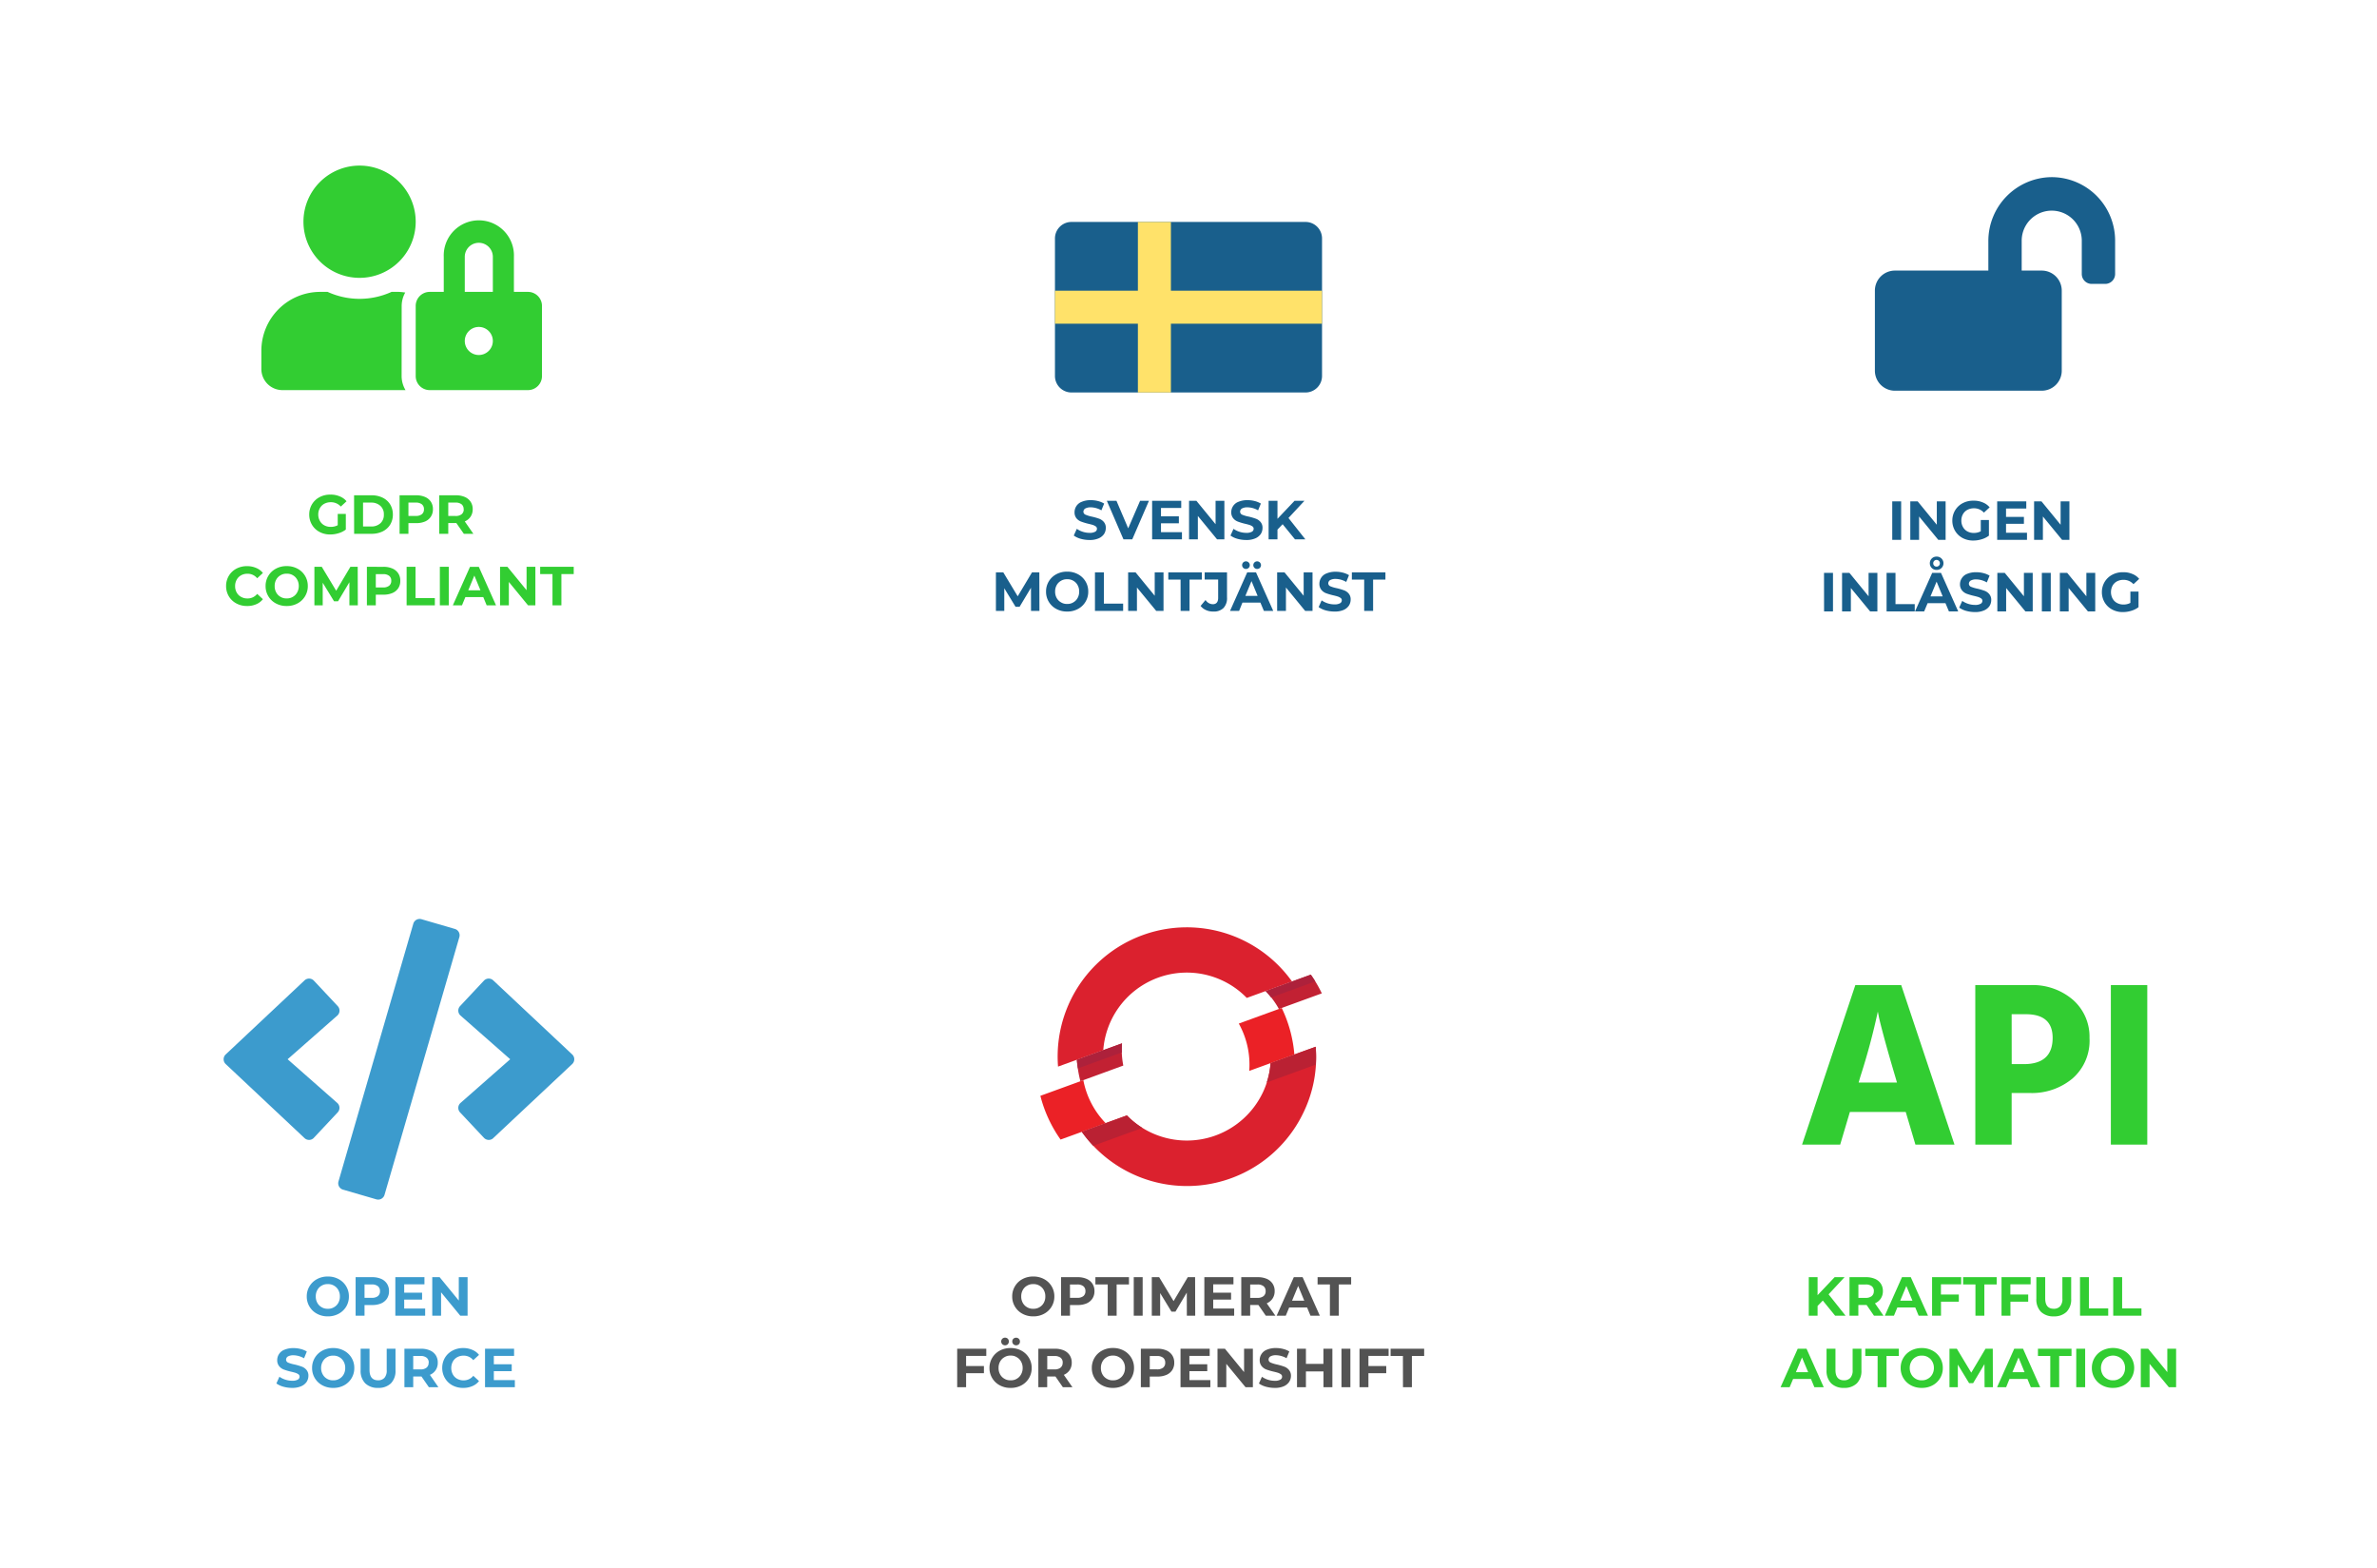 <svg xmlns="http://www.w3.org/2000/svg" xmlns:xlink="http://www.w3.org/1999/xlink" width="432" height="285" viewBox="0 0 432 285"><defs><filter id="Path_296" width="144" height="144" x="288" y="0" filterUnits="userSpaceOnUse"><feOffset dy="3"/><feGaussianBlur result="blur" stdDeviation="3"/><feFlood flood-opacity="0.161"/><feComposite in2="blur" operator="in"/><feComposite in="SourceGraphic"/></filter><filter id="Path_295" width="144" height="144" x="0" y="0" filterUnits="userSpaceOnUse"><feOffset dy="3"/><feGaussianBlur result="blur-2" stdDeviation="3"/><feFlood flood-opacity="0.161"/><feComposite in2="blur-2" operator="in"/><feComposite in="SourceGraphic"/></filter><filter id="Path_294" width="144" height="144" x="288" y="141" filterUnits="userSpaceOnUse"><feOffset dy="3"/><feGaussianBlur result="blur-3" stdDeviation="3"/><feFlood flood-opacity="0.161"/><feComposite in2="blur-3" operator="in"/><feComposite in="SourceGraphic"/></filter><filter id="Path_293" width="144" height="144" x="144" y="0" filterUnits="userSpaceOnUse"><feOffset dy="3"/><feGaussianBlur result="blur-4" stdDeviation="3"/><feFlood flood-opacity="0.161"/><feComposite in2="blur-4" operator="in"/><feComposite in="SourceGraphic"/></filter><filter id="Path_292" width="144" height="144" x="0" y="141" filterUnits="userSpaceOnUse"><feOffset dy="3"/><feGaussianBlur result="blur-5" stdDeviation="3"/><feFlood flood-opacity="0.161"/><feComposite in2="blur-5" operator="in"/><feComposite in="SourceGraphic"/></filter><filter id="Path_291" width="144" height="144" x="144" y="141" filterUnits="userSpaceOnUse"><feOffset dy="3"/><feGaussianBlur result="blur-6" stdDeviation="3"/><feFlood flood-opacity="0.161"/><feComposite in2="blur-6" operator="in"/><feComposite in="SourceGraphic"/></filter><clipPath id="clip-path"><path id="Rectangle_6" fill="#32cd32" d="M0 0h51v51H0z" transform="translate(709 200)"/></clipPath><clipPath id="clip-path-2"><path id="Rectangle_4" fill="#195f8c" d="M0 0h51v51H0z" transform="translate(565 200)"/></clipPath></defs><g id="safespring_key-points-openshift-1" transform="translate(-89 -82)"><g filter="url(#Path_296)" transform="translate(89 82)"><path id="Path_296-2" fill="#fff" d="M7 0h112a7 7 0 0 1 7 7v112a7 7 0 0 1-7 7H7a7 7 0 0 1-7-7V7a7 7 0 0 1 7-7" transform="translate(297 6)"/></g><g id="Compute" transform="translate(-285 -92)"><g filter="url(#Path_295)" transform="translate(374 174)"><path id="Path_295-2" fill="#fff" d="M7 0h112a7 7 0 0 1 7 7v112a7 7 0 0 1-7 7H7a7 7 0 0 1-7-7V7a7 7 0 0 1 7-7" transform="translate(9 6)"/></g><g filter="url(#Path_294)" transform="translate(374 174)"><path id="Path_294-2" fill="#fff" d="M7 0h112a7 7 0 0 1 7 7v112a7 7 0 0 1-7 7H7a7 7 0 0 1-7-7V7a7 7 0 0 1 7-7" transform="translate(297 147)"/></g><g filter="url(#Path_293)" transform="translate(374 174)"><path id="Path_293-2" fill="#fff" d="M7 0h112a7 7 0 0 1 7 7v112a7 7 0 0 1-7 7H7a7 7 0 0 1-7-7V7a7 7 0 0 1 7-7" transform="translate(153 6)"/></g><g filter="url(#Path_292)" transform="translate(374 174)"><path id="Path_292-2" fill="#fff" d="M7 0h112a7 7 0 0 1 7 7v112a7 7 0 0 1-7 7H7a7 7 0 0 1-7-7V7a7 7 0 0 1 7-7" transform="translate(9 147)"/></g><g filter="url(#Path_291)" transform="translate(374 174)"><path id="Path_291-2" fill="#fff" d="M7 0h112a7 7 0 0 1 7 7v112a7 7 0 0 1-7 7H7a7 7 0 0 1-7-7V7a7 7 0 0 1 7-7" transform="translate(153 147)"/></g><g id="Mask_Group_3" clip-path="url(#clip-path)" transform="translate(-287.5 -1.007)"><path id="user-lock-solid" fill="#32cd32" d="M17.85 20.4a10.2 10.2 0 1 0-10.2-10.2 10.2 10.2 0 0 0 10.2 10.2m7.65 5.1a5 5 0 0 1 .65-2.43 11 11 0 0 0-1.16-.12h-1.33a14 14 0 0 1-11.62 0h-1.33A10.7 10.7 0 0 0 0 33.65v3.33a3.83 3.83 0 0 0 3.83 3.82H26.2a5 5 0 0 1-.71-2.55Zm22.95-2.55H45.9v-6.37a6.38 6.38 0 1 0-12.75 0v6.37H30.6a2.55 2.55 0 0 0-2.55 2.55v12.75a2.55 2.55 0 0 0 2.55 2.55h17.85A2.55 2.55 0 0 0 51 38.25V25.5a2.55 2.55 0 0 0-2.55-2.55m-8.93 11.47a2.55 2.55 0 1 1 2.55-2.55 2.55 2.55 0 0 1-2.55 2.55m2.55-11.47h-5.1v-6.37a2.55 2.55 0 0 1 5.1 0Z" transform="translate(709 205.1)"/></g><path id="Path_303" fill="#195f8c" d="M-16.1-7h1.62v7h-1.62Zm9.7 0v7h-1.33l-3.49-4.25V0h-1.6v-7h1.34L-8-2.75V-7Zm6.39 3.39h1.48v2.84a4 4 0 0 1-1.32.66 5 5 0 0 1-1.51.23 4 4 0 0 1-1.96-.46 3.5 3.5 0 0 1-1.36-1.3 3.6 3.6 0 0 1-.5-1.86 3.6 3.6 0 0 1 .5-1.86 3.5 3.5 0 0 1 1.37-1.3 4 4 0 0 1 1.98-.46 4 4 0 0 1 1.67.31 3 3 0 0 1 1.26.9l-1.04.96a2.4 2.4 0 0 0-1.81-.79 2.5 2.5 0 0 0-1.19.28 2 2 0 0 0-.81.79 2.3 2.3 0 0 0-.29 1.17 2.3 2.3 0 0 0 .29 1.16 2 2 0 0 0 .8.8 2.4 2.4 0 0 0 1.18.28 2.6 2.6 0 0 0 1.26-.3Zm8.4 2.31V0H2.97v-7h5.29v1.3H4.58v1.52h3.25v1.26H4.58v1.62ZM16.1-7v7h-1.33l-3.49-4.25V0h-1.6v-7h1.34l3.48 4.25V-7ZM-28.5 6h1.63v7h-1.62Zm9.7 0v7h-1.32l-3.5-4.25V13h-1.6V6h1.34l3.48 4.25V6Zm1.67 0h1.62v5.68h3.5V13h-5.12Zm10.7 5.5h-3.24l-.63 1.5h-1.66l3.12-7h1.6l3.13 7H-5.8Zm-.5-1.23-1.11-2.68-1.11 2.68Zm-1.11-4.81a1.2 1.2 0 0 1-.88-.35 1.2 1.2 0 0 1-.35-.86 1.2 1.2 0 0 1 .35-.86 1.2 1.2 0 0 1 .88-.35 1.2 1.2 0 0 1 .89.35 1.2 1.2 0 0 1 .36.86 1.2 1.2 0 0 1-.36.86 1.2 1.2 0 0 1-.9.35m0-.6a.6.6 0 0 0 .43-.17.6.6 0 0 0 .18-.44.6.6 0 0 0-.18-.43.6.6 0 0 0-.43-.18.6.6 0 0 0-.43.18.6.6 0 0 0-.17.43.6.6 0 0 0 .17.44.6.6 0 0 0 .43.17m6.97 8.26a6 6 0 0 1-1.6-.22 4 4 0 0 1-1.25-.59l.55-1.22a4 4 0 0 0 1.07.53 4 4 0 0 0 1.24.2 2 2 0 0 0 1.02-.2.6.6 0 0 0 .33-.54.5.5 0 0 0-.2-.42 2 2 0 0 0-.5-.26q-.3-.1-.82-.22a11 11 0 0 1-1.31-.38 2 2 0 0 1-.87-.62 1.7 1.7 0 0 1-.37-1.11 2 2 0 0 1 .33-1.1 2 2 0 0 1 .99-.8 4 4 0 0 1 1.63-.29 5 5 0 0 1 1.3.16 4 4 0 0 1 1.13.46l-.5 1.23a4 4 0 0 0-1.94-.55 2 2 0 0 0-1 .22.7.7 0 0 0-.32.58.6.6 0 0 0 .37.54 6 6 0 0 0 1.14.34 11 11 0 0 1 1.3.38 2 2 0 0 1 .88.6 1.6 1.6 0 0 1 .37 1.11 2 2 0 0 1-.33 1.1 2.3 2.3 0 0 1-1 .78 4 4 0 0 1-1.64.29M9.43 6v7H8.1L4.6 8.75V13H3V6h1.35l3.48 4.25V6Zm1.66 0h1.62v7h-1.62Zm9.7 0v7h-1.33l-3.5-4.25V13h-1.6V6h1.34l3.48 4.25V6Zm6.39 3.39h1.48v2.84a4 4 0 0 1-1.32.66 5 5 0 0 1-1.51.23 4 4 0 0 1-1.96-.46 3.5 3.5 0 0 1-1.37-1.3A3.6 3.6 0 0 1 22 9.5a3.6 3.6 0 0 1 .5-1.86 3.5 3.5 0 0 1 1.38-1.3 4 4 0 0 1 1.98-.46 4 4 0 0 1 1.67.31 3 3 0 0 1 1.25.9l-1.04.96a2.4 2.4 0 0 0-1.8-.79 2.5 2.5 0 0 0-1.2.28 2 2 0 0 0-.8.79 2.5 2.5 0 0 0 0 2.33 2 2 0 0 0 .8.8 2.4 2.4 0 0 0 1.18.29 2.6 2.6 0 0 0 1.26-.3Z" transform="translate(734 272.109)"/><g id="Group_2" clip-path="url(#clip-path-2)" transform="translate(144 .097)"><path id="lock-open-solid" fill="#195f8c" d="M32.1 0a11.6 11.6 0 0 0-11.48 11.64v5.34H3.64A3.64 3.64 0 0 0 0 20.62v14.55a3.64 3.64 0 0 0 3.64 3.64h26.68a3.64 3.64 0 0 0 3.64-3.64V20.62a3.64 3.64 0 0 0-3.64-3.64h-3.64v-5.4a5.46 5.46 0 1 1 10.92-.06v6.07a1.8 1.8 0 0 0 1.82 1.81h2.42a1.8 1.8 0 0 0 1.82-1.82v-6.06A11.54 11.54 0 0 0 32.1 0" transform="translate(570.746 206.095)"/></g><path id="Path_302" fill="#32cd32" d="M-11.12-3.61h1.47v2.84a4 4 0 0 1-1.31.66 5 5 0 0 1-1.51.23 4 4 0 0 1-1.96-.46 3.5 3.5 0 0 1-1.37-1.3 3.6 3.6 0 0 1-.5-1.86 3.6 3.6 0 0 1 .5-1.86 3.5 3.5 0 0 1 1.38-1.3 4 4 0 0 1 1.97-.46 4 4 0 0 1 1.67.31 3 3 0 0 1 1.26.9l-1.04.96a2.4 2.4 0 0 0-1.8-.79 2.5 2.5 0 0 0-1.2.28 2 2 0 0 0-.8.79 2.3 2.3 0 0 0-.3 1.17 2.3 2.3 0 0 0 .3 1.16 2 2 0 0 0 .8.8 2.4 2.4 0 0 0 1.18.28 2.6 2.6 0 0 0 1.26-.3ZM-8.15-7h3.19a4.5 4.5 0 0 1 2.01.44 3.3 3.3 0 0 1 1.36 1.22A3.5 3.5 0 0 1-1.1-3.5a3.5 3.5 0 0 1-.49 1.84A3.3 3.3 0 0 1-2.95-.44 4.5 4.5 0 0 1-4.96 0h-3.18Zm3.1 5.67a2.4 2.4 0 0 0 1.68-.58 2 2 0 0 0 .63-1.59 2 2 0 0 0-.63-1.58 2.4 2.4 0 0 0-1.67-.59h-1.48v4.34ZM3.15-7a4 4 0 0 1 1.61.31 2.4 2.4 0 0 1 1.06.88 2.4 2.4 0 0 1 .36 1.35 2.4 2.4 0 0 1-.37 1.34 2.4 2.4 0 0 1-1.05.88 4 4 0 0 1-1.61.3H1.73V0H.12v-7Zm-.1 3.75a1.7 1.7 0 0 0 1.12-.31 1.1 1.1 0 0 0 .38-.9 1.1 1.1 0 0 0-.38-.9 1.7 1.7 0 0 0-1.11-.31H1.73v2.42ZM11.8 0l-1.36-1.95H8.97V0H7.33v-7h3.03a4 4 0 0 1 1.62.31 2.4 2.4 0 0 1 1.06.88 2.4 2.4 0 0 1 .37 1.35 2.4 2.4 0 0 1-.38 1.34 2.4 2.4 0 0 1-1.06.87L13.53 0Zm-.04-4.46a1.1 1.1 0 0 0-.37-.9 1.7 1.7 0 0 0-1.12-.31h-1.3v2.43h1.31a1.7 1.7 0 0 0 1.12-.32 1.1 1.1 0 0 0 .38-.9m-39.4 17.58a4 4 0 0 1-1.93-.47 3.5 3.5 0 0 1-1.36-1.29 3.6 3.6 0 0 1-.5-1.86 3.6 3.6 0 0 1 .5-1.87 3.5 3.5 0 0 1 1.36-1.29 4 4 0 0 1 1.95-.46 4 4 0 0 1 1.64.32 3 3 0 0 1 1.24.92l-1.04.96a2.2 2.2 0 0 0-1.76-.82 2.3 2.3 0 0 0-1.16.28 2 2 0 0 0-.8.8 2.3 2.3 0 0 0-.29 1.16 2.3 2.3 0 0 0 .28 1.16 2 2 0 0 0 .8.8 2.3 2.3 0 0 0 1.17.29 2.2 2.2 0 0 0 1.76-.83l1.04.96a3 3 0 0 1-1.24.93 4 4 0 0 1-1.66.31m7.23 0a4 4 0 0 1-1.97-.47 3.5 3.5 0 0 1-1.37-1.3 3.5 3.5 0 0 1-.5-1.86 3.5 3.5 0 0 1 .5-1.85 3.5 3.5 0 0 1 1.37-1.3 4 4 0 0 1 1.97-.47 4 4 0 0 1 1.96.47 3.5 3.5 0 0 1 1.37 1.3 3.5 3.5 0 0 1 .5 1.85 3.5 3.5 0 0 1-.5 1.86 3.5 3.5 0 0 1-1.37 1.3 4 4 0 0 1-1.96.47m0-1.38a2 2 0 0 0 1.12-.29 2 2 0 0 0 .78-.8 2.3 2.3 0 0 0 .29-1.16 2.3 2.3 0 0 0-.29-1.16 2 2 0 0 0-.78-.8 2 2 0 0 0-1.12-.28 2 2 0 0 0-1.12.28 2 2 0 0 0-.79.8 2.3 2.3 0 0 0-.28 1.17 2.3 2.3 0 0 0 .28 1.16 2 2 0 0 0 .79.8 2 2 0 0 0 1.12.28M-9 13V8.8l-2.06 3.46h-.73l-2.06-3.37V13h-1.51V6h1.34l2.62 4.35L-8.82 6h1.33l.02 7Zm6.2-7a4 4 0 0 1 1.62.31 2.4 2.4 0 0 1 1.06.88 2.4 2.4 0 0 1 .37 1.35 2.4 2.4 0 0 1-.37 1.35 2.4 2.4 0 0 1-1.06.87 4 4 0 0 1-1.61.3H-4.2V13h-1.62V6Zm-.08 3.75a1.7 1.7 0 0 0 1.1-.31 1.1 1.1 0 0 0 .39-.9 1.1 1.1 0 0 0-.38-.9 1.7 1.7 0 0 0-1.11-.31H-4.2v2.42ZM1.4 6h1.62v5.68h3.51V13H1.4Zm6.04 0h1.62v7H7.44Zm7.89 5.5h-3.25l-.62 1.5H9.8l3.12-7h1.6l3.13 7h-1.7Zm-.51-1.23-1.11-2.68-1.11 2.68ZM24.8 6v7h-1.33l-3.49-4.25V13h-1.6V6h1.34l3.48 4.25V6Zm3.11 1.32h-2.24V6h6.1v1.32h-2.24V13h-1.62Z" transform="translate(446.5 271.006)"/><path id="Path_301" fill="#3c9bcd" d="M-12.42.12a4 4 0 0 1-1.96-.47 3.5 3.5 0 0 1-1.37-1.3 3.5 3.5 0 0 1-.5-1.85 3.5 3.5 0 0 1 .5-1.85 3.5 3.5 0 0 1 1.37-1.3 4 4 0 0 1 1.96-.47 4 4 0 0 1 1.96.47 3.5 3.5 0 0 1 1.37 1.3 3.5 3.5 0 0 1 .5 1.85 3.5 3.5 0 0 1-.5 1.86 3.5 3.5 0 0 1-1.37 1.29 4 4 0 0 1-1.96.47m0-1.38a2 2 0 0 0 1.12-.28 2 2 0 0 0 .79-.8 2.3 2.3 0 0 0 .28-1.16 2.3 2.3 0 0 0-.28-1.16 2 2 0 0 0-.79-.8 2 2 0 0 0-1.12-.28 2 2 0 0 0-1.12.28 2 2 0 0 0-.79.8 2.3 2.3 0 0 0-.28 1.16 2.3 2.3 0 0 0 .28 1.16 2 2 0 0 0 .79.8 2 2 0 0 0 1.12.28M-4.34-7a4 4 0 0 1 1.62.31 2.4 2.4 0 0 1 1.05.88 2.4 2.4 0 0 1 .37 1.35 2.4 2.4 0 0 1-.37 1.35 2.4 2.4 0 0 1-1.05.87 4 4 0 0 1-1.62.3h-1.41V0h-1.62v-7Zm-.09 3.75a1.7 1.7 0 0 0 1.11-.31 1.1 1.1 0 0 0 .38-.9 1.1 1.1 0 0 0-.38-.9 1.7 1.7 0 0 0-1.11-.32h-1.32v2.43Zm9.7 1.95V0H-.15v-7h5.29v1.3H1.46v1.52h3.25v1.26H1.46v1.62ZM12.98-7v7h-1.33L8.16-4.25V0h-1.6v-7H7.9l3.48 4.25V-7Zm-31.9 20.12a6 6 0 0 1-1.6-.22 4 4 0 0 1-1.25-.59l.55-1.22a4 4 0 0 0 1.07.53 4 4 0 0 0 1.24.2 2 2 0 0 0 1.02-.2.6.6 0 0 0 .33-.54.5.5 0 0 0-.19-.42 2 2 0 0 0-.5-.26q-.3-.1-.83-.22a11 11 0 0 1-1.3-.38 2 2 0 0 1-.88-.62 1.7 1.7 0 0 1-.36-1.11 2 2 0 0 1 .33-1.1 2 2 0 0 1 1-.79 4 4 0 0 1 1.62-.29 5 5 0 0 1 1.31.16 4 4 0 0 1 1.12.46l-.5 1.23a4 4 0 0 0-1.94-.55 2 2 0 0 0-1 .22.7.7 0 0 0-.33.58.6.6 0 0 0 .38.54 6 6 0 0 0 1.13.33 11 11 0 0 1 1.31.38 2 2 0 0 1 .88.6 1.6 1.6 0 0 1 .36 1.11 2 2 0 0 1-.34 1.1 2.3 2.3 0 0 1-1 .78 4 4 0 0 1-1.62.29Zm7.47 0a4 4 0 0 1-1.96-.47 3.5 3.5 0 0 1-1.37-1.3 3.5 3.5 0 0 1-.5-1.85 3.5 3.5 0 0 1 .5-1.85 3.5 3.5 0 0 1 1.37-1.3 4 4 0 0 1 1.97-.47 4 4 0 0 1 1.95.47 3.5 3.5 0 0 1 1.38 1.3 3.5 3.5 0 0 1 .5 1.85 3.5 3.5 0 0 1-.5 1.86 3.5 3.5 0 0 1-1.37 1.3 4 4 0 0 1-1.96.46Zm0-1.38a2 2 0 0 0 1.12-.28 2 2 0 0 0 .79-.8 2.3 2.3 0 0 0 .28-1.16 2.3 2.3 0 0 0-.28-1.16 2 2 0 0 0-.78-.8 2 2 0 0 0-1.12-.28 2 2 0 0 0-1.13.28 2 2 0 0 0-.78.8 2.3 2.3 0 0 0-.29 1.16 2.3 2.3 0 0 0 .29 1.16 2 2 0 0 0 .78.8 2 2 0 0 0 1.13.28Zm8.16 1.38a3.2 3.2 0 0 1-2.33-.83 3.2 3.2 0 0 1-.84-2.37V6h1.62v3.86q0 1.88 1.56 1.88a1.5 1.5 0 0 0 1.16-.46 2 2 0 0 0 .4-1.42V6h1.6v3.92a3.2 3.2 0 0 1-.83 2.37 3.2 3.2 0 0 1-2.33.83ZM5.95 13 4.6 11.05H3.1V13H1.5V6h3.03a4 4 0 0 1 1.61.31 2.4 2.4 0 0 1 1.06.88 2.4 2.4 0 0 1 .36 1.35 2.3 2.3 0 0 1-1.43 2.21L7.68 13Zm-.03-4.46a1.1 1.1 0 0 0-.38-.9 1.7 1.7 0 0 0-1.11-.32H3.1v2.44h1.32a1.7 1.7 0 0 0 1.1-.32 1.1 1.1 0 0 0 .38-.9m6.27 4.58a4 4 0 0 1-1.94-.46 3.5 3.5 0 0 1-1.36-1.3 3.6 3.6 0 0 1-.5-1.86 3.6 3.6 0 0 1 .5-1.87 3.5 3.5 0 0 1 1.36-1.28 4 4 0 0 1 1.95-.47 4 4 0 0 1 1.64.32 3 3 0 0 1 1.24.92l-1.05.96a2.2 2.2 0 0 0-1.75-.82 2.3 2.3 0 0 0-1.16.28 2 2 0 0 0-.8.8 2.5 2.5 0 0 0 0 2.33 2 2 0 0 0 .8.8 2.3 2.3 0 0 0 1.16.28 2.2 2.2 0 0 0 1.76-.83l1.04.96a3 3 0 0 1-1.25.93 4 4 0 0 1-1.64.31m9.4-1.42V13h-5.42V6h5.28v1.3h-3.68v1.52H21v1.26h-3.25v1.62Z" transform="translate(446 413.097)"/><path id="Path_300" fill="#195f8c" d="M-18 .12a6 6 0 0 1-1.6-.22 4 4 0 0 1-1.25-.59l.55-1.22a4 4 0 0 0 1.07.53 4 4 0 0 0 1.24.2 2 2 0 0 0 1.02-.2.6.6 0 0 0 .33-.55.5.5 0 0 0-.2-.41 2 2 0 0 0-.5-.26q-.3-.1-.82-.22a11 11 0 0 1-1.31-.39 2 2 0 0 1-.88-.6 1.7 1.7 0 0 1-.36-1.12 2 2 0 0 1 .33-1.11 2 2 0 0 1 1-.79 4 4 0 0 1 1.62-.29 5 5 0 0 1 1.31.16 4 4 0 0 1 1.12.46l-.5 1.23a4 4 0 0 0-1.94-.55 2 2 0 0 0-1 .22.7.7 0 0 0-.33.58.6.6 0 0 0 .38.54 6 6 0 0 0 1.14.35 11 11 0 0 1 1.31.37 2 2 0 0 1 .88.6 1.6 1.6 0 0 1 .36 1.11 2 2 0 0 1-.33 1.1 2.3 2.3 0 0 1-1 .78A4 4 0 0 1-18 .12M-7.19-7l-3.03 7h-1.6l-3.02-7h1.75l2.13 5 2.16-5Zm6 5.7V0h-5.42v-7h5.29v1.3H-5v1.52h3.25v1.26H-5v1.62ZM6.52-7v7H5.19L1.7-4.25V0H.1v-7h1.34l3.48 4.25V-7ZM10.48.12a6 6 0 0 1-1.6-.22 4 4 0 0 1-1.25-.59l.55-1.22a4 4 0 0 0 1.07.53 4 4 0 0 0 1.24.2 2 2 0 0 0 1.02-.2.6.6 0 0 0 .33-.55.5.5 0 0 0-.2-.41 2 2 0 0 0-.5-.26q-.3-.1-.82-.22a11 11 0 0 1-1.31-.39 2 2 0 0 1-.87-.6 1.7 1.7 0 0 1-.37-1.13 2 2 0 0 1 .33-1.1 2 2 0 0 1 1-.79 4 4 0 0 1 1.62-.29 5 5 0 0 1 1.31.16 4 4 0 0 1 1.12.46l-.5 1.23a4 4 0 0 0-1.94-.55 2 2 0 0 0-1.01.22.7.7 0 0 0-.32.58.6.6 0 0 0 .37.54 6 6 0 0 0 1.15.34 11 11 0 0 1 1.31.38 2 2 0 0 1 .88.6 1.6 1.6 0 0 1 .36 1.11 2 2 0 0 1-.33 1.1 2.3 2.3 0 0 1-1 .78 4 4 0 0 1-1.64.29m6.63-2.87-.94.98V0h-1.61v-7h1.61v3.27L19.27-7h1.8l-2.9 3.12L21.24 0h-1.89ZM-28.62 13l-.01-4.2-2.07 3.46h-.73l-2.05-3.37V13H-35V6h1.34l2.62 4.35 2.6-4.35h1.33l.02 7Zm6.57.12a4 4 0 0 1-1.97-.47 3.5 3.5 0 0 1-1.37-1.3 3.5 3.5 0 0 1-.5-1.86 3.5 3.5 0 0 1 .5-1.85 3.5 3.5 0 0 1 1.37-1.3 4 4 0 0 1 1.97-.47 4 4 0 0 1 1.96.47 3.5 3.5 0 0 1 1.37 1.3 3.5 3.5 0 0 1 .5 1.85 3.5 3.5 0 0 1-.5 1.86 3.5 3.5 0 0 1-1.37 1.3 4 4 0 0 1-1.96.47m0-1.38a2 2 0 0 0 1.12-.29 2 2 0 0 0 .78-.8 2.3 2.3 0 0 0 .28-1.16 2.3 2.3 0 0 0-.28-1.16 2 2 0 0 0-.78-.8 2 2 0 0 0-1.12-.28 2 2 0 0 0-1.12.28 2 2 0 0 0-.79.8 2.3 2.3 0 0 0-.28 1.16 2.3 2.3 0 0 0 .28 1.16 2 2 0 0 0 .79.8 2 2 0 0 0 1.12.29M-17 6h1.62v5.68h3.5V13H-17Zm12.46 0v7h-1.33l-3.5-4.25V13h-1.6V6h1.35l3.48 4.25V6Zm3.1 1.32h-2.23V6h6.1v1.32H.19V13h-1.62Zm5.93 5.8a3 3 0 0 1-1.3-.26 2.5 2.5 0 0 1-.99-.76l.9-1.08a1.6 1.6 0 0 0 1.3.77q.99 0 .99-1.16V7.3H2.94V6H7v4.54a2.6 2.6 0 0 1-.64 1.94 2.5 2.5 0 0 1-1.87.64m8.58-1.62H9.8L9.2 13H7.55l3.12-7h1.6l3.13 7h-1.7Zm-.51-1.23-1.11-2.68-1.11 2.68Zm-2.11-4.89a.7.7 0 0 1-.5-.2.7.7 0 0 1 0-.99.7.7 0 0 1 .5-.19.69.69 0 1 1 0 1.38m2.02 0a.69.69 0 1 1 0-1.38.7.7 0 0 1 .5.2.7.7 0 0 1 0 .99.7.7 0 0 1-.5.19M22.54 6v7H21.2l-3.49-4.25V13h-1.6V6h1.34l3.48 4.25V6Zm3.96 7.12a6 6 0 0 1-1.6-.22 4 4 0 0 1-1.25-.59l.55-1.22a4 4 0 0 0 1.07.53 4 4 0 0 0 1.24.2 2 2 0 0 0 1.02-.2.6.6 0 0 0 .33-.54.5.5 0 0 0-.2-.42 2 2 0 0 0-.5-.26q-.3-.1-.82-.22a11 11 0 0 1-1.31-.38 2 2 0 0 1-.88-.62 1.7 1.7 0 0 1-.36-1.11 2 2 0 0 1 .33-1.1 2 2 0 0 1 1-.79 4 4 0 0 1 1.62-.29 5 5 0 0 1 1.31.16 4 4 0 0 1 1.12.46l-.5 1.23a4 4 0 0 0-1.94-.55 2 2 0 0 0-1 .22.7.7 0 0 0-.33.58.6.6 0 0 0 .38.54 6 6 0 0 0 1.14.34 11 11 0 0 1 1.31.38 2 2 0 0 1 .88.6 1.6 1.6 0 0 1 .36 1.11 2 2 0 0 1-.33 1.1 2.3 2.3 0 0 1-1 .79 4 4 0 0 1-1.64.27m5.43-5.8h-2.24V6h6.1v1.32h-2.24V13h-1.62Z" transform="translate(590 272.013)"/><path id="Path_299" fill="#32cd32" d="m-28.72-2.75-.95.98V0h-1.6v-7h1.6v3.27l3.1-3.27h1.8l-2.9 3.12L-24.58 0h-1.9Zm9.3 2.75-1.34-1.95h-1.5V0h-1.61v-7h3.03a4 4 0 0 1 1.61.31 2.4 2.4 0 0 1 1.06.88 2.4 2.4 0 0 1 .37 1.35 2.4 2.4 0 0 1-.38 1.34 2.4 2.4 0 0 1-1.06.87L-17.69 0Zm-.02-4.46a1.1 1.1 0 0 0-.38-.9 1.7 1.7 0 0 0-1.11-.31h-1.32v2.43h1.32a1.7 1.7 0 0 0 1.1-.32 1.1 1.1 0 0 0 .38-.9m7.53 2.96h-3.25l-.62 1.5h-1.66l3.12-7h1.6l3.13 7h-1.7Zm-.51-1.23-1.11-2.68-1.11 2.68Zm5.18-2.97v1.85H-4v1.3h-3.24V0h-1.62v-7h5.29v1.3Zm6.27.02h-2.24V-7h6.1v1.32H.64V0H-.98Zm6.35-.02v1.85h3.24v1.3H5.38V0H3.76v-7h5.29v1.3ZM13.26.12a3.2 3.2 0 0 1-2.34-.83 3.2 3.2 0 0 1-.83-2.37V-7h1.61v3.86q0 1.88 1.56 1.88a1.5 1.5 0 0 0 1.16-.46 2 2 0 0 0 .4-1.42V-7h1.6v3.92a3.2 3.2 0 0 1-.83 2.37 3.2 3.2 0 0 1-2.33.83M18.02-7h1.62v5.68h3.51V0h-5.12Zm6.04 0h1.62v5.68h3.51V0h-5.13Zm-54.93 18.5h-3.25l-.63 1.5h-1.65l3.12-7h1.6l3.13 7h-1.7Zm-.51-1.23-1.12-2.68-1.11 2.68Zm6.51 2.85a3.2 3.2 0 0 1-2.33-.83 3.2 3.2 0 0 1-.84-2.37V6h1.62v3.86q0 1.88 1.56 1.88a1.5 1.5 0 0 0 1.16-.46 2 2 0 0 0 .4-1.42V6h1.6v3.92a3.2 3.2 0 0 1-.83 2.37 3.2 3.2 0 0 1-2.33.83m6.1-5.8H-21V6h6.1v1.32h-2.24V13h-1.62Zm8.02 5.8a4 4 0 0 1-1.96-.47 3.5 3.5 0 0 1-1.37-1.3 3.5 3.5 0 0 1-.5-1.85 3.5 3.5 0 0 1 .5-1.85 3.5 3.5 0 0 1 1.37-1.3 4 4 0 0 1 1.97-.47 4 4 0 0 1 1.95.47 3.5 3.5 0 0 1 1.37 1.3 3.5 3.5 0 0 1 .5 1.85 3.5 3.5 0 0 1-.5 1.86 3.5 3.5 0 0 1-1.37 1.3 4 4 0 0 1-1.95.46m0-1.38a2 2 0 0 0 1.12-.29 2 2 0 0 0 .79-.8 2.3 2.3 0 0 0 .29-1.15 2.3 2.3 0 0 0-.29-1.16 2 2 0 0 0-.78-.8 2 2 0 0 0-1.13-.28 2 2 0 0 0-1.12.28 2 2 0 0 0-.78.8 2.3 2.3 0 0 0-.29 1.16 2.3 2.3 0 0 0 .29 1.16 2 2 0 0 0 .78.8 2 2 0 0 0 1.13.28M.68 13 .66 8.8l-2.06 3.46h-.73l-2.05-3.37V13H-5.7V6h1.34l2.62 4.35L.85 6h1.32l.02 7Zm7.79-1.5H5.2L4.6 13H2.95l3.12-7h1.6l3.12 7h-1.7Zm-.52-1.23-1.1-2.68-1.11 2.68Zm4.67-2.95h-2.24V6h6.1v1.32h-2.24V13h-1.62ZM17.34 6h1.62v7h-1.62Zm6.67 7.12a4 4 0 0 1-1.96-.47 3.5 3.5 0 0 1-1.37-1.3 3.5 3.5 0 0 1-.5-1.85 3.5 3.5 0 0 1 .5-1.86 3.5 3.5 0 0 1 1.37-1.3 4.3 4.3 0 0 1 3.93 0 3.57 3.57 0 0 1 0 6.3 4 4 0 0 1-1.96.48m0-1.38a2 2 0 0 0 1.12-.28 2 2 0 0 0 .79-.8 2.5 2.5 0 0 0 0-2.32 2 2 0 0 0-.78-.8 2.3 2.3 0 0 0-2.24 0 2 2 0 0 0-.79.8 2.5 2.5 0 0 0 0 2.32 2 2 0 0 0 .79.8 2 2 0 0 0 1.12.28M35.49 6v7h-1.32l-3.5-4.25V13h-1.6V6h1.34l3.48 4.25V6Z" transform="translate(734 413.097)"/><path id="Path_298" fill="#32cd32" d="M-22.21-11.27h6.97l-.3-1.03q-1.25-4.21-2.05-7.18t-.96-3.83l-.17-.86a122 122 0 0 1-3.19 11.87ZM-11.89 0l-1.76-5.93H-23.8L-25.56 0h-6.93l9.68-28.98h8.34L-4.79 0Zm17.5-14.62H7.8q5.25 0 5.25-4.77 0-4.3-4.86-4.3H5.6Zm-6.62-14.36h9.98a11.2 11.2 0 0 1 7.8 2.7 8.9 8.9 0 0 1 2.98 6.89 9.1 9.1 0 0 1-3.1 7.39 11.5 11.5 0 0 1-7.68 2.63H5.6V0H-1ZM23.63 0v-28.98h6.62V0Z" transform="translate(734 382)"/><path id="Path_297" fill="#535353" d="M-28.21.12a4 4 0 0 1-1.96-.47 3.5 3.5 0 0 1-1.37-1.3 3.5 3.5 0 0 1-.5-1.85 3.5 3.5 0 0 1 .5-1.85 3.5 3.5 0 0 1 1.36-1.3 4 4 0 0 1 1.97-.47 4 4 0 0 1 1.96.47 3.5 3.5 0 0 1 1.37 1.3 3.5 3.5 0 0 1 .5 1.85 3.5 3.5 0 0 1-.5 1.85 3.5 3.5 0 0 1-1.37 1.3 4 4 0 0 1-1.96.47m0-1.38a2 2 0 0 0 1.12-.28 2 2 0 0 0 .79-.8 2.3 2.3 0 0 0 .28-1.16 2.3 2.3 0 0 0-.28-1.16 2 2 0 0 0-.79-.8 2 2 0 0 0-1.12-.28 2 2 0 0 0-1.12.28 2 2 0 0 0-.79.8 2.3 2.3 0 0 0-.28 1.16 2.3 2.3 0 0 0 .28 1.16 2 2 0 0 0 .79.8 2 2 0 0 0 1.12.28M-20.13-7a4 4 0 0 1 1.62.31 2.4 2.4 0 0 1 1.05.88 2.4 2.4 0 0 1 .37 1.35 2.4 2.4 0 0 1-.37 1.34 2.4 2.4 0 0 1-1.05.88 4 4 0 0 1-1.62.3h-1.41V0h-1.62v-7Zm-.09 3.75a1.7 1.7 0 0 0 1.11-.31 1.1 1.1 0 0 0 .38-.9 1.1 1.1 0 0 0-.38-.9 1.7 1.7 0 0 0-1.11-.31h-1.32v2.42Zm5.54-2.43h-2.24V-7h6.1v1.32h-2.24V0h-1.62ZM-9.95-7h1.62v7h-1.62ZM-.3 0l-.01-4.2-2.06 3.46h-.73l-2.05-3.37V0h-1.52v-7h1.34l2.62 4.35L-.13-7H1.2l.02 7Zm8.6-1.3V0H2.88v-7h5.29v1.3H4.49v1.52h3.25v1.26H4.49v1.62ZM14.05 0 12.7-1.95h-1.49V0H9.59v-7h3.03a4 4 0 0 1 1.62.31 2.4 2.4 0 0 1 1.05.88 2.4 2.4 0 0 1 .37 1.35 2.4 2.4 0 0 1-.38 1.34 2.4 2.4 0 0 1-1.06.87L15.79 0Zm-.03-4.46a1.1 1.1 0 0 0-.38-.9 1.7 1.7 0 0 0-1.11-.31h-1.32v2.43h1.32a1.7 1.7 0 0 0 1.11-.32 1.1 1.1 0 0 0 .38-.9m7.53 2.96H18.3L17.68 0h-1.66l3.12-7h1.6l3.13 7h-1.7Zm-.51-1.23-1.11-2.68-1.11 2.68Zm4.66-2.95h-2.24V-7h6.1v1.32h-2.24V0H25.7ZM-40.42 7.3v1.85h3.24v1.3h-3.24V13h-1.62V6h5.29v1.3Zm8.09 5.82a4 4 0 0 1-1.97-.47 3.5 3.5 0 0 1-1.37-1.3 3.5 3.5 0 0 1-.5-1.85 3.5 3.5 0 0 1 .5-1.85 3.5 3.5 0 0 1 1.37-1.3 4 4 0 0 1 1.96-.47 4 4 0 0 1 1.97.47A3.5 3.5 0 0 1-29 7.65a3.5 3.5 0 0 1 .5 1.85 3.5 3.5 0 0 1-.5 1.86 3.5 3.5 0 0 1-1.37 1.3 4 4 0 0 1-1.96.46m0-1.38a2 2 0 0 0 1.12-.28 2 2 0 0 0 .78-.8 2.3 2.3 0 0 0 .29-1.16 2.3 2.3 0 0 0-.29-1.16 2 2 0 0 0-.78-.8 2 2 0 0 0-1.12-.29 2 2 0 0 0-1.12.29 2 2 0 0 0-.79.8 2.3 2.3 0 0 0-.28 1.16 2.3 2.3 0 0 0 .28 1.16 2 2 0 0 0 .79.8 2 2 0 0 0 1.12.28m-1.01-6.36a.7.7 0 0 1-.5-.2.7.7 0 0 1-.2-.49.7.7 0 0 1 .2-.5.7.7 0 0 1 .5-.2.7.7 0 0 1 .5.2.7.7 0 0 1 .19.5.7.7 0 0 1-.2.5.7.7 0 0 1-.5.19m2.02 0a.7.7 0 0 1-.5-.2.7.7 0 0 1-.2-.49.7.7 0 0 1 .2-.5.7.7 0 0 1 .5-.19.7.7 0 0 1 .5.2.7.7 0 0 1 .2.5.7.7 0 0 1-.2.49.7.7 0 0 1-.5.19m8.5 7.62-1.35-1.95h-1.5V13h-1.61V6h3.03a4 4 0 0 1 1.61.31 2.4 2.4 0 0 1 1.06.88 2.4 2.4 0 0 1 .37 1.35 2.4 2.4 0 0 1-.38 1.35 2.4 2.4 0 0 1-1.06.86l1.57 2.25Zm-.03-4.46a1.1 1.1 0 0 0-.38-.9 1.7 1.7 0 0 0-1.11-.31h-1.32v2.43h1.32a1.7 1.7 0 0 0 1.1-.32 1.1 1.1 0 0 0 .38-.9m9.14 4.58a4 4 0 0 1-1.97-.47 3.5 3.5 0 0 1-1.37-1.3 3.5 3.5 0 0 1-.5-1.85 3.5 3.5 0 0 1 .5-1.86 3.5 3.5 0 0 1 1.37-1.3 4 4 0 0 1 1.97-.47 4 4 0 0 1 1.96.47 3.5 3.5 0 0 1 1.37 1.3 3.5 3.5 0 0 1 .5 1.86 3.5 3.5 0 0 1-.5 1.85 3.5 3.5 0 0 1-1.37 1.3 4 4 0 0 1-1.96.47m0-1.38a2 2 0 0 0 1.12-.28 2 2 0 0 0 .78-.8 2.3 2.3 0 0 0 .29-1.16 2.3 2.3 0 0 0-.29-1.16 2 2 0 0 0-.78-.8 2 2 0 0 0-1.12-.29 2 2 0 0 0-1.12.29 2 2 0 0 0-.79.8 2.3 2.3 0 0 0-.28 1.16 2.3 2.3 0 0 0 .28 1.16 2 2 0 0 0 .79.8 2 2 0 0 0 1.12.28M-5.63 6a4 4 0 0 1 1.61.31 2.4 2.4 0 0 1 1.06.88 2.4 2.4 0 0 1 .37 1.35 2.4 2.4 0 0 1-.37 1.35 2.4 2.4 0 0 1-1.06.87 4 4 0 0 1-1.61.3h-1.41V13h-1.62V6Zm-.1 3.75a1.7 1.7 0 0 0 1.12-.31 1.1 1.1 0 0 0 .38-.9 1.1 1.1 0 0 0-.38-.9 1.7 1.7 0 0 0-1.11-.31h-1.32v2.42Zm9.7 1.95V13h-5.42V6h5.3v1.3H.16v1.52h3.25v1.26H.17v1.62ZM11.7 6v7h-1.33l-3.5-4.25V13h-1.6V6h1.35l3.48 4.25V6Zm3.96 7.12a6 6 0 0 1-1.61-.22 4 4 0 0 1-1.25-.58l.55-1.22a4 4 0 0 0 1.07.53 4 4 0 0 0 1.24.2 2 2 0 0 0 1.02-.2.6.6 0 0 0 .33-.56.5.5 0 0 0-.2-.41 2 2 0 0 0-.5-.27q-.3-.1-.82-.22a11 11 0 0 1-1.31-.38 2 2 0 0 1-.87-.61 1.7 1.7 0 0 1-.37-1.12 2 2 0 0 1 .33-1.1 2 2 0 0 1 1-.79 4 4 0 0 1 1.62-.29 5 5 0 0 1 1.31.16 4 4 0 0 1 1.12.46l-.5 1.23a4 4 0 0 0-1.94-.55 2 2 0 0 0-1 .22.7.7 0 0 0-.33.58.6.6 0 0 0 .38.54 6 6 0 0 0 1.14.35 11 11 0 0 1 1.31.38 2 2 0 0 1 .87.6 1.6 1.6 0 0 1 .37 1.1 2 2 0 0 1-.34 1.1 2.3 2.3 0 0 1-1 .79 4 4 0 0 1-1.62.28M26.15 6v7h-1.62v-2.87h-3.19V13h-1.62V6h1.62v2.76h3.18V6Zm1.65 0h1.62v7H27.8Zm4.9 1.3v1.85h3.24v1.3H32.7V13h-1.62V6h5.29v1.3Zm6.27.02h-2.24V6h6.1v1.32H40.6V13h-1.62Z" transform="translate(590 413.097)"/><g id="Group_3" transform="translate(0 141)"><path id="code-solid" fill="#3c9bcd" d="m27.76 50.99-6.08-1.77a1.2 1.2 0 0 1-.81-1.48L34.47.9a1.2 1.2 0 0 1 1.48-.82l6.08 1.77a1.2 1.2 0 0 1 .81 1.48l-13.6 46.84a1.2 1.2 0 0 1-1.48.82M16.4 39.8l4.33-4.62a1.2 1.2 0 0 0-.08-1.71l-9.02-7.94 9.03-7.94a1.2 1.2 0 0 0 .08-1.71l-4.34-4.63a1.2 1.2 0 0 0-1.7-.05L.37 24.66a1.2 1.2 0 0 0 0 1.74L14.7 39.86a1.2 1.2 0 0 0 1.7-.05Zm32.6.06L63.35 26.4a1.2 1.2 0 0 0 0-1.74L49 11.2a1.2 1.2 0 0 0-1.7.05l-4.33 4.62a1.2 1.2 0 0 0 .08 1.72l9.03 7.94-9.03 7.94a1.2 1.2 0 0 0-.08 1.72l4.34 4.62a1.2 1.2 0 0 0 1.69.06" transform="translate(414.645 199.963)"/></g><g id="Sweden" transform="translate(552.729 160.317)"><g id="Sweden-2" transform="translate(13 54.016)"><path id="Path_289" fill="#195f8c" d="M3 0h42.54a3 3 0 0 1 3 3v24.99a3 3 0 0 1-3 3H3a3 3 0 0 1-3-3V3a3 3 0 0 1 3-3"/><path id="Line_5" fill="none" stroke="#ffe26a" stroke-width="6" d="M0 0v30.99" transform="translate(18.074)"/><path id="Line_6" fill="none" stroke="#ffe26a" stroke-width="6" d="M48.54 0H0" transform="translate(0 15.492)"/></g></g><g id="OpenShift-LogoType" transform="translate(560 342.53)"><path id="path44560" fill="#c22133" d="M54.23 11.99a23 23 0 0 0-2-3.4l-8.21 2.99a15 15 0 0 1 2.41 3.25Zm-36.3 9.08L9.7 24.06a24 24 0 0 0 .65 3.9l7.8-2.85a15 15 0 0 1-.24-4.04"/><path id="path44564" fill="#db212e" d="M36.16 9.66a15 15 0 0 1 4.43 3.16l8.22-2.99A23.48 23.48 0 0 0 6.29 25.3l8.22-2.99A15.22 15.22 0 0 1 36.16 9.66"/><path id="path44572" fill="#db212e" d="M44.92 24.67a15 15 0 0 1-1.38 5.27 15.3 15.3 0 0 1-20.28 7.38 15 15 0 0 1-4.45-3.15l-8.2 2.98A23.46 23.46 0 0 0 51 33.42a23 23 0 0 0 2.12-11.73z"/><path id="path44576" fill="#eb2126" d="m46.94 14.64-7.8 2.84a15.3 15.3 0 0 1 1.9 8.6l8.2-2.98a24 24 0 0 0-2.3-8.46M10.88 27.77l-7.8 2.84a24 24 0 0 0 3.67 7.95l8.2-2.98a15.3 15.3 0 0 1-4.06-7.81"/><path id="path44584" fill="#ad213b" d="M53.04 9.82a23 23 0 0 0-.82-1.23l-8.2 2.99a15 15 0 0 1 1 1.16Zm-35.15 12.9a15 15 0 0 1 .03-1.65l-8.21 2.99q.06.8.19 1.57z"/><path id="path44588" fill="#ba2133" d="m53.11 21.69-8.2 2.98a15 15 0 0 1-.7 3.52l8.93-3.25a24 24 0 0 0-.03-3.25M10.6 37.15a23 23 0 0 0 2.09 2.54l8.92-3.25a15 15 0 0 1-2.81-2.27Z"/></g></g></g></svg>